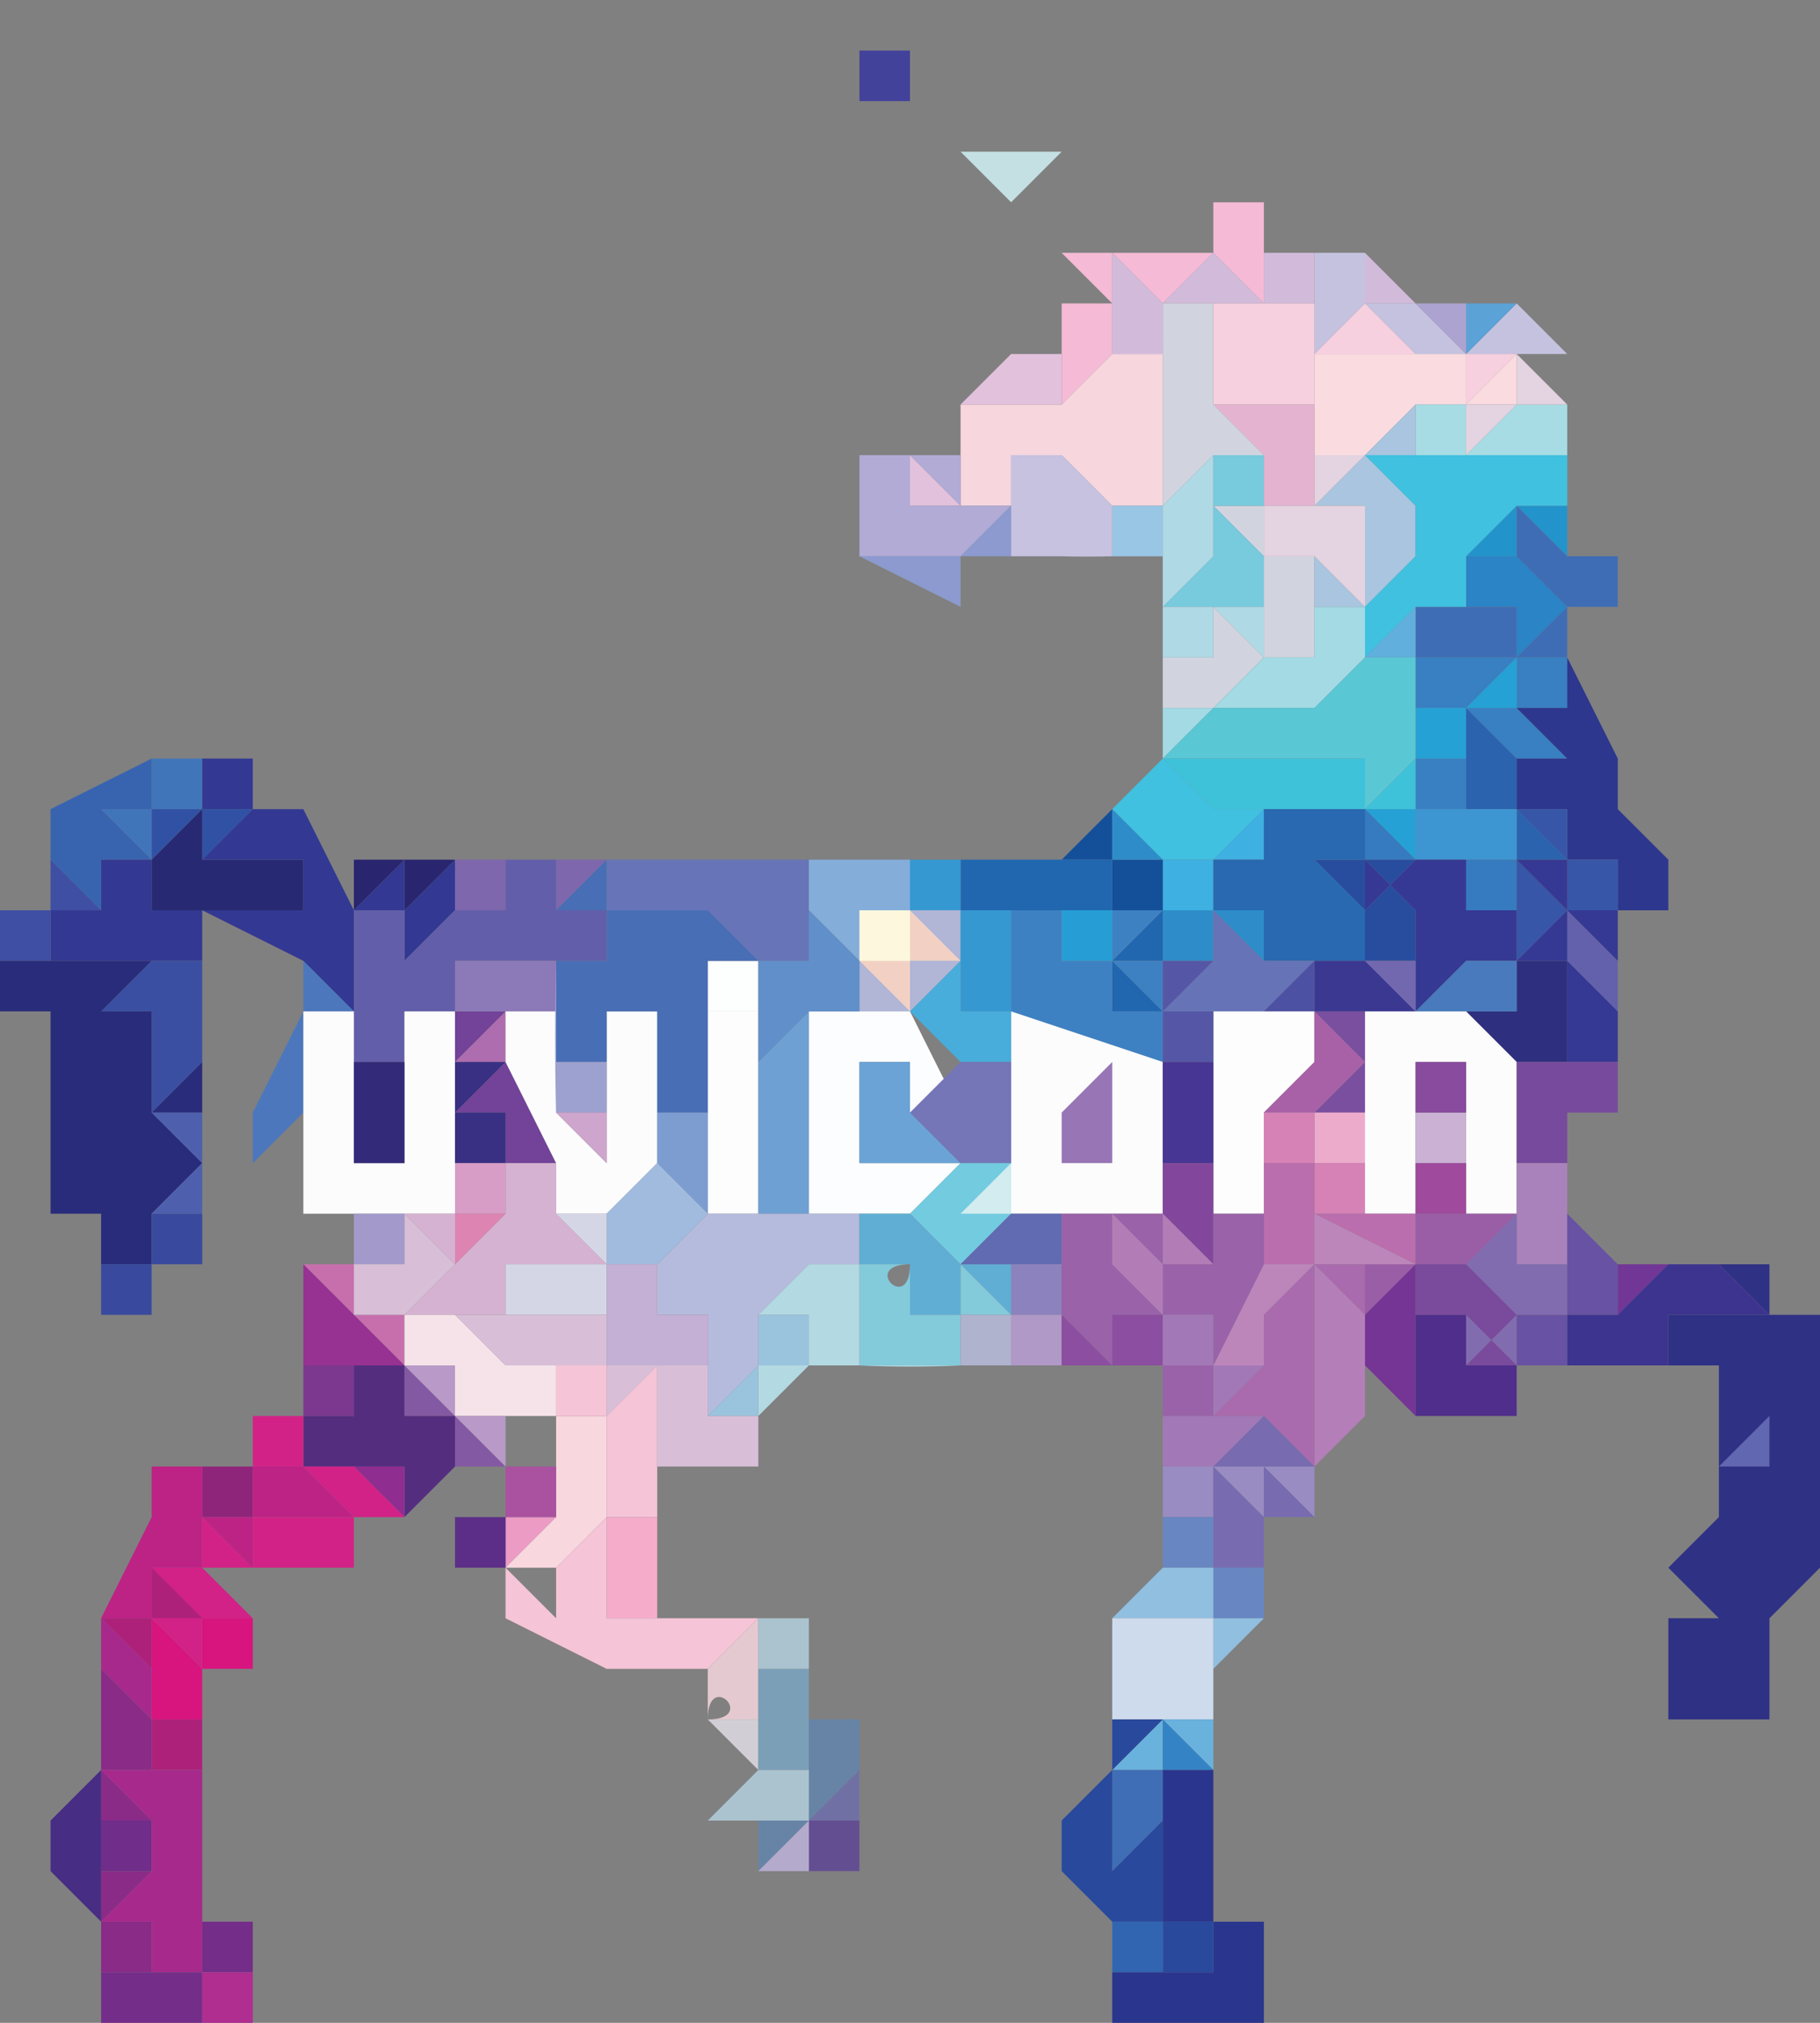 <svg xmlns="http://www.w3.org/2000/svg" width="36" height="40"><rect width="100%" height="100%" fill="#808080" stroke="none"/><path d="M17 1h1v1h-1Zm0 0" style="stroke:none;fill-rule:evenodd;fill:#43429a;fill-opacity:1"/><path d="M19 3h2l-1 1zm0 0" style="stroke:none;fill-rule:evenodd;fill:#c4e0e2;fill-opacity:1"/><path d="M25 4v2l-1-1-1 1q0-1.5 0 0l-1-1v2l-1 1V7v1-1h-1 1V6h1l-1-1h2V4v1h1V4Zm0 0" style="stroke:none;fill-rule:evenodd;fill:#f5bad5;fill-opacity:1"/><path d="m27 5 1 1h-1zh-1v1h-3v1h-1V5l1 1q0-1.5 0 0l1-1 1 1V5Zm0 0" style="stroke:none;fill-rule:evenodd;fill:#d2bbda;fill-opacity:1"/><path d="M27 6h1l1 1 1-1 1 1h-3Zm0 0-1 1V5h1Zm0 0" style="stroke:none;fill-rule:evenodd;fill:#c5c2df;fill-opacity:1"/><path d="M29 6h1l-1 1zm0 0" style="stroke:none;fill-rule:evenodd;fill:#5ba2d7;fill-opacity:1"/><path d="M27 6h2v1l-1-1zm0 0" style="stroke:none;fill-rule:evenodd;fill:#ada3d0;fill-opacity:1"/><path d="M26 6v1l1-1 1 1h2l-1 1V7h-2V6v1h-1v1h-2V6q0 1.5 0 0Zm0 0" style="stroke:none;fill-rule:evenodd;fill:#f7d0df;fill-opacity:1"/><path d="M22 7h1v3h-1l-1-1h-1v2h1-1v-1h-1V9h1-1V8h2V7v1Zm0 0" style="stroke:none;fill-rule:evenodd;fill:#f7d6de;fill-opacity:1"/><path d="M30 7v1h-2l-1 1h-1V8h-2 2V7h1V6v1h2v1zm0 0" style="stroke:none;fill-rule:evenodd;fill:#fadce0;fill-opacity:1"/><path d="M31 8v1q0-1.5 0 0h-3V8h1v1l1-1Zm0 0" style="stroke:none;fill-rule:evenodd;fill:#a7dce4;fill-opacity:1"/><path d="M26 9v1h-1V9l-1-1h2Zm0 0" style="stroke:none;fill-rule:evenodd;fill:#e4b3d0;fill-opacity:1"/><path d="M21 8h-2v1h1-1v1h1-1V9h-1l1 1v1-1h-1V9h1V8l1-1h1zm0 0" style="stroke:none;fill-rule:evenodd;fill:#e2c1dc;fill-opacity:1"/><path d="M24 6q0 1.5 0 0v2l1 1v2h1l1 1v-2h1-1v2l-1-1v2h-1l-1 1h-1v-1 1-1h1v-1l1 1v-2l-1-1h1V9q0 1.5 0 0h-1l-1 1q1.5 0 0 0V6Zm0 0" style="stroke:none;fill-rule:evenodd;fill:#d1d4df;fill-opacity:1"/><path d="M28 8v1h-1l1 1v1l-1 1h-1v-1l1 1v-2h1-2Zm0 0" style="stroke:none;fill-rule:evenodd;fill:#a9c5df;fill-opacity:1"/><path d="M20 10v1Zm0 0-1 1h-1v-1 1h-1V9h1v1h1v1-1l-1-1h1v1Zm0 0" style="stroke:none;fill-rule:evenodd;fill:#b1abd6;fill-opacity:1"/><path d="M23 10v1h-1v-1zm0 0" style="stroke:none;fill-rule:evenodd;fill:#9ac6e5;fill-opacity:1"/><path d="M20 11q-1.5 0 0 0h-1v1l-2-1h1v-1 1h1l1-1Zm0 0" style="stroke:none;fill-rule:evenodd;fill:#8c9acf;fill-opacity:1"/><path d="M23 10h-1v1q-.5.012-1 0h-1V9h1l1 1Zm0 0" style="stroke:none;fill-rule:evenodd;fill:#c6c2e0;fill-opacity:1"/><path d="M31 10v1q0-1.5 0 0l-1-1v1-1 1h-1q1.5 0 0 0v1-1q0-1.5 0 0l1-1Zm0 0" style="stroke:none;fill-rule:evenodd;fill:#2394cb;fill-opacity:1"/><path d="M31 8h-1l-1 1V8h-1l-2 2h1v2l-1-1h-1v-1h1V9h1l1-1h2V7Zm0 0" style="stroke:none;fill-rule:evenodd;fill:#e4d3e0;fill-opacity:1"/><path d="m24 10 1 1q0 1.5 0 0v1h-2l1-1V9h1q0 1.5 0 0v1Zm0 0" style="stroke:none;fill-rule:evenodd;fill:#78cadd;fill-opacity:1"/><path d="M30 11v1Zm0 0 1 1h-1 1l-1 1v-1 1-1l-1 1 1-1h-1v-1q1.5 0 0 0Zm0 0v-1Zm0 0" style="stroke:none;fill-rule:evenodd;fill:#2a84c5;fill-opacity:1"/><path d="M24 9v2l-1 1h2v-1q0 1.5 0 0l-1-1 1 1v2l-1-1v1h-1v-1 1-3q1.5 0 0 0Zm0 0" style="stroke:none;fill-rule:evenodd;fill:#afdae5;fill-opacity:1"/><path d="M31 11h1v1h-1 1-1v1q1.5 0 0 0v1-1h-3v-1h2l-1 1 1-1v1-1 1l1-1h-1 1l-1-1v1-2Zm0 0" style="stroke:none;fill-rule:evenodd;fill:#3f6db5;fill-opacity:1"/><path d="M29 12h-1v2-1h-1l1-1Zm0 0" style="stroke:none;fill-rule:evenodd;fill:#60afdd;fill-opacity:1"/><path d="M29 12h-1v1h3v1h-1l1 1h-1v1-1l-1-1v2h-1v-1h1v-1h1v-1l-1 1h-1 1-1v-2zm0 0" style="stroke:none;fill-rule:evenodd;fill:#3880c2;fill-opacity:1"/><path d="M28 16v1q0-1.5 0 0l-1-1h-1Zm0 0v-2h1-1 1l1-1v1h-1v1h-1Zm0 0" style="stroke:none;fill-rule:evenodd;fill:#25a1d5;fill-opacity:1"/><path d="M26 11v1h1v1l-1 1q0-1.5 0 0h-1q0 1.5 0 0v1-1h-1l-1 1v-1h1l1-1h1zm0 0" style="stroke:none;fill-rule:evenodd;fill:#a3dae4;fill-opacity:1"/><path d="M27 12v1h1v3-1l-1 1v-1h-1v1-1h-1q-1.5 0 0 0h-2l1-1h1v1-1q0 1.5 0 0h1q0-1.5 0 0l1-1zm0 0" style="stroke:none;fill-rule:evenodd;fill:#5ac7d5;fill-opacity:1"/><path d="M30 15v1l1 1h-1v-1h-1v-2Zm0 0" style="stroke:none;fill-rule:evenodd;fill:#2b63af;fill-opacity:1"/><path d="M28 16h-4l-1-1h2q-1.5 0 0 0h1v1-1h1v1l1-1Zm0 0" style="stroke:none;fill-rule:evenodd;fill:#3ec2d9;fill-opacity:1"/><path d="M4 15v1H3v1l-1-1v1-1h1v-1Zm0 0" style="stroke:none;fill-rule:evenodd;fill:#4175ba;fill-opacity:1"/><path d="M31 9h1q-1.5 0 0 0zv1h-1l-1 1q0-1.5 0 0s0 1 0 0v1h-1l-1 1h1v3h-3l-1 1v-1 1h-1l-1-1 1-1 1 1h4v-3h-1v-1l1-1v-1l-1-1Zm0 0" style="stroke:none;fill-rule:evenodd;fill:#40c1e0;fill-opacity:1"/><path d="m31 13 1 2v1l1 1v1h-1v-1q0 1.5 0 0v1-1h-1v-1h-1v-1 1-1h1l-1-1h1Zm0 0" style="stroke:none;fill-rule:evenodd;fill:#2d378e;fill-opacity:1"/><path d="M29 16h1v1h-2v-1Zm0 0" style="stroke:none;fill-rule:evenodd;fill:#3d96d1;fill-opacity:1"/><path d="M3 15v1H2v1-1l1 1H2v1l-1-1v-1zm0 0" style="stroke:none;fill-rule:evenodd;fill:#3864af;fill-opacity:1"/><path d="M26 16h1l1 1q0-1.5 0 0h2v1h-1v-1h-2q0-1.5 0 0v-1Zm0 0" style="stroke:none;fill-rule:evenodd;fill:#367bbf;fill-opacity:1"/><path d="M4 15h1Zm0 0v1h1l-1 1v-1l-1 1v1-1H2h1v-1h1Zm0 0" style="stroke:none;fill-rule:evenodd;fill:#3152a4;fill-opacity:1"/><path d="M11 17h2v1-1zm0 0" style="stroke:none;fill-rule:evenodd;fill:#aa9ccd;fill-opacity:1"/><path d="M26 16h-1v1h-1v1q-1.5 0 0 0h-1v-1q0 1.5 0 0l-1-1 1 1h1v-1 1l1-1zm0 0" style="stroke:none;fill-rule:evenodd;fill:#3eb0e1;fill-opacity:1"/><path d="M22 16v1h1v1q0-1.5 0 0h-1v-1h-1Zm0 0" style="stroke:none;fill-rule:evenodd;fill:#144f9a;fill-opacity:1"/><path d="M4 17h2v1H3v-1Zm0 0H3l1-1Zm0 0" style="stroke:none;fill-rule:evenodd;fill:#272973;fill-opacity:1"/><path d="M30 15v1h1v1h1v1h-1v-1h-1l1 1-1 1v-2h1l-1-1zm0 0" style="stroke:none;fill-rule:evenodd;fill:#3756a7;fill-opacity:1"/><path d="M27 17h2v1-1h-1v1-1l-1 1Zm0 0 1 1v1h-1v-1 1-1l-1-1q1.5 0 0 0Zm0 0" style="stroke:none;fill-rule:evenodd;fill:#284d9f;fill-opacity:1"/><path d="M11 17h1l-1 1h1-1Zm0 0h-1v1H9v-1 1-1Zm0 0" style="stroke:none;fill-rule:evenodd;fill:#7e67ad;fill-opacity:1"/><path d="M13 17h3v1q0-1.5 0 0h-1 1v1h-1v-1 1l-1-1h-2 1-1v-1Zm0 0v1Zm0 0" style="stroke:none;fill-rule:evenodd;fill:#6775b8;fill-opacity:1"/><path d="M5 15v1h1l1 2 1-1v1l1-1H8h1v1H8h1l-1 1v-1H7v3-1H6h1l-1-1-2-1v1H3l-1 1h1v1-1H2l1-1H2h1-2v-1 1-1h1v1-2h1v1-1h1-1v1h3v-1H4l1-1H4v-1Zm0 0" style="stroke:none;fill-rule:evenodd;fill:#333992;fill-opacity:1"/><path d="M8 17h1l-1 1zl-1 1v-1Zm0 0" style="stroke:none;fill-rule:evenodd;fill:#29256f;fill-opacity:1"/><path d="m22 16 1 1q0 1.5 0 0v1h1q-1.5 0 0 0v-1h1-1v1h1-1 1v-1 2l-1-1v1h-1v-1q0-1.5 0 0v-1h-1zm0 0" style="stroke:none;fill-rule:evenodd;fill:#2e8dc9;fill-opacity:1"/><path d="m1 17 1 1v1-1H1v1-1 1H0v-1 1-1h1Zm0 0" style="stroke:none;fill-rule:evenodd;fill:#3f4fa3;fill-opacity:1"/><path d="M16 17h2v1h1v1l-1 1h-1v-1l-1 1 1-1h-1 1l-1-1Zm0 0" style="stroke:none;fill-rule:evenodd;fill:#84adda;fill-opacity:1"/><path d="M26 16h1v1q0-1.5 0 0h-1q1.5 0 0 0l1 1v1-1 1h1-2v-1 1h-1v-1q1.5 0 0 0v-1 1h-1 1-1v-1h1v-1Zm0 0" style="stroke:none;fill-rule:evenodd;fill:#2869b1;fill-opacity:1"/><path d="M21 17h1v1h1q0 1.5 0 0v1h1-1v1-1q0 1.5 0 0h-1l1 1h-1v-1l1-1h-4v-1Zm0 0" style="stroke:none;fill-rule:evenodd;fill:#2067b0;fill-opacity:1"/><path d="M19 18v1l-1-1-1 1 1 1q0-1.5 0 0v-1h1l-1 1h-1q1.5 0 0 0v-2zm0 0" style="stroke:none;fill-rule:evenodd;fill:#b1b5d6;fill-opacity:1"/><path d="M12 18v1h-2v-1 1H9h1-1v1-1 1H8v-1 2-1 3-2H7v-1 1-3h1v1l1-1H8h1v-1 1h1v-1h1v1Zm0 0" style="stroke:none;fill-rule:evenodd;fill:#635ea9;fill-opacity:1"/><path d="M31 21h-1l-1-1h1v-1h-1 2Zm0 0" style="stroke:none;fill-rule:evenodd;fill:#2e2f7f;fill-opacity:1"/><path d="M15 19v1h-1v-1Zm0 0" style="stroke:none;fill-rule:evenodd;fill:#fdfefe;fill-opacity:1"/><path d="M25 19h1l-1 1q0-1.5 0 0l-1-1 1 1h-1v-1 1h-1l1-1v-1Zm0 0" style="stroke:none;fill-rule:evenodd;fill:#6673b7;fill-opacity:1"/><path d="M32 19v1l-1-1Zm0 0h-1v-1Zm0 0h-1Zm0 0" style="stroke:none;fill-rule:evenodd;fill:#6361ac;fill-opacity:1"/><path d="M19 17v1h2v1h1v-1q0 1.5 0 0h1l-1 1v1h1l-1-1h1q0 1.5 0 0v1l1 1-1-1v1l-3-1v1-3h-1Zm0 0" style="stroke:none;fill-rule:evenodd;fill:#3e81c3;fill-opacity:1"/><path d="M22 18q0 1.5 0 0v1h-1v-1Zm0 0" style="stroke:none;fill-rule:evenodd;fill:#269ed5;fill-opacity:1"/><path d="M19 19h-1v1q0-1.5 0 0l-1-1 1-1Zm0 0" style="stroke:none;fill-rule:evenodd;fill:#f2d1c4;fill-opacity:1"/><path d="M18 18v1h-1v-1zm0 0" style="stroke:none;fill-rule:evenodd;fill:#fdf8dd;fill-opacity:1"/><path d="M32 18v1h-1 1l-1-1v1l1 1v1q0-1.5 0 0h-1v-2h-2 1-1v-1 1l-1 1h1-1v1-2q0 1.5 0 0h-1 1v-1l-1-1v1l1-1v1-1h1q0 1.5 0 0v1h1v1l1-1-1-1h1v1zm0 0" style="stroke:none;fill-rule:evenodd;fill:#363993;fill-opacity:1"/><path d="M19 17v1h1v2h-1 1-1v-1h1-1v-1h-1v-1zm0 0" style="stroke:none;fill-rule:evenodd;fill:#3698d1;fill-opacity:1"/><path d="M9 20h1l-1 1h1l1 2H9h1v-1H9l1-1H9Zm0 0H8v1-2 1Zm0 0v-1zm0 0" style="stroke:none;fill-rule:evenodd;fill:#724398;fill-opacity:1"/><path d="M11 19v1H9v-1h1-1 1v-1 1Zm0 0" style="stroke:none;fill-rule:evenodd;fill:#8c79b7;fill-opacity:1"/><path d="M26 19v1h-1l-1-1 1 1q0-1.5 0 0zm0 0" style="stroke:none;fill-rule:evenodd;fill:#4d51a3;fill-opacity:1"/><path d="M27 19v1q1.5 0 0 0Zm0 0 1 1h-2v-2 1Zm0 0" style="stroke:none;fill-rule:evenodd;fill:#3b3892;fill-opacity:1"/><path d="M27 19h1q0 1.5 0 0v2-1zv1q1.5 0 0 0Zm0 0" style="stroke:none;fill-rule:evenodd;fill:#7268af;fill-opacity:1"/><path d="M29 19h1v1h-2Zm0 0v-1Zm0 0" style="stroke:none;fill-rule:evenodd;fill:#487abd;fill-opacity:1"/><path d="M10 20v1H9zH9Zm0 0" style="stroke:none;fill-rule:evenodd;fill:#ae6dae;fill-opacity:1"/><path d="m6 19 1 1H6v2q-1.5 0 0 0l-1 1v-1l1-2zm0 0" style="stroke:none;fill-rule:evenodd;fill:#4c77bd;fill-opacity:1"/><path d="m18 20 1 2h-1v-1h-1v2h2l-1 1h-2v-4Zm0 0" style="stroke:none;fill-rule:evenodd;fill:#fcfdfe;fill-opacity:1"/><path d="M23 21v3h-3v-4Zm0 0" style="stroke:none;fill-rule:evenodd;fill:#fcfcfd;fill-opacity:1"/><path d="M26 20v1l-1 1v2h-1v-4h1v1-1Zm0 0" style="stroke:none;fill-rule:evenodd;fill:#fdfdfd;fill-opacity:1"/><path d="M26 20h1v2h-1l1-1h-1 1zh-1v1-1h-1Zm0 0" style="stroke:none;fill-rule:evenodd;fill:#7a4fa0;fill-opacity:1"/><path d="m29 20 1 1v3h-1v-3h-1v3h-1v-4h1v1-1ZM9 21v3H6v-4h1v3h1v-3h1Zm1-1h1v2l1 1v-3h1v3l-1 1h-1v-1l-1-2Zm0 0" style="stroke:none;fill-rule:evenodd;fill:#fdfcfd;fill-opacity:1"/><path d="M15 20v4h-1v-4Zm0 0" style="stroke:none;fill-rule:evenodd;fill:#fdfdfe;fill-opacity:1"/><path d="M17 20h-1v4h-1v-4 1l1-1Zm0 0" style="stroke:none;fill-rule:evenodd;fill:#6fa0d4;fill-opacity:1"/><path d="M16 17v1l1 1h-1 1l-1 1 1-1v1h-1l-1 1v-1h-1 1v-2 1h1v-1h-1 1q0-1.5 0 0zm0 0" style="stroke:none;fill-rule:evenodd;fill:#608fca;fill-opacity:1"/><path d="M19 18v1h1-1v1h1-1 1v1h-1l-1-1 1-1Zm0 0" style="stroke:none;fill-rule:evenodd;fill:#49addb;fill-opacity:1"/><path d="M12 17v1h1-1 2l1 1h-1v1h1-1v2h-1v-2h-1v1h-1v-2h1-1 1v-1h-1zm0 0" style="stroke:none;fill-rule:evenodd;fill:#486eb5;fill-opacity:1"/><path d="m24 19-1 1h1zv2h-1v-1l1 1-1-1v-1Zm0 0" style="stroke:none;fill-rule:evenodd;fill:#5557a6;fill-opacity:1"/><path d="M4 19v2l-1 1v-2H2l1-1Zm0 0" style="stroke:none;fill-rule:evenodd;fill:#3b4fa2;fill-opacity:1"/><path d="M6 20h1v2-2Zm0 0v3Zm0 0" style="stroke:none;fill-rule:evenodd;fill:#cecee3;fill-opacity:1"/><path d="M8 22v-1H7v1Zm0 0H7Zm0 0H7v-2 1h1Zm0 0" style="stroke:none;fill-rule:evenodd;fill:#363892;fill-opacity:1"/><path d="M18 21v2-1l1 1h-2v-2Zm0 0" style="stroke:none;fill-rule:evenodd;fill:#6ba3d6;fill-opacity:1"/><path d="M11 19h1Zm0 0v2h1v1h-1q-.04-1.5 0-3m0 0" style="stroke:none;fill-rule:evenodd;fill:#9da1d0;fill-opacity:1"/><path d="M24 21v2h-1v-2Zm0 0" style="stroke:none;fill-rule:evenodd;fill:#473693;fill-opacity:1"/><path d="M9 23v-2h1l-1 1h1v1zm0 0" style="stroke:none;fill-rule:evenodd;fill:#393083;fill-opacity:1"/><path d="M22 21v2h-1 1-1v-1Zm0 0" style="stroke:none;fill-rule:evenodd;fill:#9876b5;fill-opacity:1"/><path d="m26 20 1 1h-1 1l-1 1h1-2l1-1Zm0 0" style="stroke:none;fill-rule:evenodd;fill:#a861a7;fill-opacity:1"/><path d="M32 21v1h-1v1h-1v1-3Zm0 0" style="stroke:none;fill-rule:evenodd;fill:#774a9d;fill-opacity:1"/><path d="M20 21v2h-1l-1-1v1-2 1l1-1zm0 0" style="stroke:none;fill-rule:evenodd;fill:#7476b8;fill-opacity:1"/><path d="M28 22h1v1h-1Zm0 0" style="stroke:none;fill-rule:evenodd;fill:#cbb1d4;fill-opacity:1"/><path d="M12 22v1l-1-1Zm0 0" style="stroke:none;fill-rule:evenodd;fill:#cea5cc;fill-opacity:1"/><path d="M30 24h-1v-1h-1 1v-1h-1v-1h1v3Zm0 0" style="stroke:none;fill-rule:evenodd;fill:#884b9e;fill-opacity:1"/><path d="M8 22v1H7v-1Zm0 0H7Zm0 0H7v-1h1zm0 0" style="stroke:none;fill-rule:evenodd;fill:#332b7a;fill-opacity:1"/><path d="M27 21v2h-1 1-1v-1h1Zm0 0" style="stroke:none;fill-rule:evenodd;fill:#edabcc;fill-opacity:1"/><path d="M22 21v2h-1 1Zm0 0" style="stroke:none;fill-rule:evenodd;fill:#7b58a5;fill-opacity:1"/><path d="M13 21v1h1v2-1 1l-1-1v1Zm0 0" style="stroke:none;fill-rule:evenodd;fill:#7d9dd1;fill-opacity:1"/><path d="M26 22v1h1-1 1v1h-1v-1q-1.5 0 0 0h-1v-1Zm0 0" style="stroke:none;fill-rule:evenodd;fill:#d782b6;fill-opacity:1"/><path d="M11 23h-1v1l-1 1 1-1H9v-1zm0 0" style="stroke:none;fill-rule:evenodd;fill:#d89dc6;fill-opacity:1"/><path d="M2 19h1l-1 1h1v2l1-1v1H3h1-1l1 1-1 1v1q0-1.5 0 0H2v-1h1-2v-2H0h1v-1H0h1v-1H0v-1Zm0 0" style="stroke:none;fill-rule:evenodd;fill:#292c7b;fill-opacity:1"/><path d="M4 22v2H3l1-1-1-1Zm0 0H3zm0 0" style="stroke:none;fill-rule:evenodd;fill:#4e60ad;fill-opacity:1"/><path d="M28 22v1h1-1 1v1h-1 1-1v1Zm0 0" style="stroke:none;fill-rule:evenodd;fill:#9f4a9c;fill-opacity:1"/><path d="M8 24v1H7h1zm0 0" style="stroke:none;fill-rule:evenodd;fill:#8d5ea7;fill-opacity:1"/><path d="M19 23h1v1h1-1l-1 1 1-1v-1Zm0 0" style="stroke:none;fill-rule:evenodd;fill:#6b8fc8;fill-opacity:1"/><path d="M24 22v3l-1-1v1-2h1Zm0 0" style="stroke:none;fill-rule:evenodd;fill:#82479c;fill-opacity:1"/><path d="M25 23h1q-1.5 0 0 0v1h2v1-1 1l-2-1v1h-1Zm0 0" style="stroke:none;fill-rule:evenodd;fill:#bb6ead;fill-opacity:1"/><path d="M8 24v1H7v-1Zm0 0" style="stroke:none;fill-rule:evenodd;fill:#a39acb;fill-opacity:1"/><path d="M31 23v2h-1v-2Zm0 0" style="stroke:none;fill-rule:evenodd;fill:#aa82bb;fill-opacity:1"/><path d="M29 24h1l-1 1Zm0 0v1h-1 1-1q1.5 0 0 0v1-1l-1 1v-1h1v-1Zm0 0h-1Zm0 0" style="stroke:none;fill-rule:evenodd;fill:#9a5ea6;fill-opacity:1"/><path d="M4 24v2q0-1.5 0 0v-1q0-1.5 0 0H3h1-1v1H2v-1h1q0-1.5 0 0v-1Zm0 0" style="stroke:none;fill-rule:evenodd;fill:#394a9e;fill-opacity:1"/><path d="M15 22v2h2v1h-1l-1 1q-1.5 0 0 0v1l-1 1v-2h-1v-1l1-1v-1 1h1Zm0 0" style="stroke:none;fill-rule:evenodd;fill:#b5bbdc;fill-opacity:1"/><path d="M20 23v1l-1 1-1-1 1-1Zm0 0" style="stroke:none;fill-rule:evenodd;fill:#73cbe0;fill-opacity:1"/><path d="M20 23v1h-1Zm0 0" style="stroke:none;fill-rule:evenodd;fill:#d2ecef;fill-opacity:1"/><path d="M13 23v1Zm0 0 1 1-1 1h-1v1-2Zm0 0" style="stroke:none;fill-rule:evenodd;fill:#a1bbdf;fill-opacity:1"/><path d="m18 24 1 1h1v1l-1-1v1h-1v-1c-1 1-1 1 0 0h-1v-1Zm0 0" style="stroke:none;fill-rule:evenodd;fill:#60aed4;fill-opacity:1"/><path d="M25 24v1h1v-1l2 1h-2l-1 1v1h-1l1-2Zm0 0" style="stroke:none;fill-rule:evenodd;fill:#bd86bb;fill-opacity:1"/><path d="M21 24v1h-1v1-1h-1l1-1Zm0 0" style="stroke:none;fill-rule:evenodd;fill:#606bb1;fill-opacity:1"/><path d="M8 25H7v1-1Zm0 0" style="stroke:none;fill-rule:evenodd;fill:#a981ba;fill-opacity:1"/><path d="M21 24v2h-1v-1 1-1 1-1h1Zm0 0" style="stroke:none;fill-rule:evenodd;fill:#8c82bd;fill-opacity:1"/><path d="M30 24v1h1v1h-1v1h-1v-1l1 1h-1l1-1h-1 1l-1-1v1-2 1zm0 0" style="stroke:none;fill-rule:evenodd;fill:#816cb0;fill-opacity:1"/><path d="M23 24v1l-1-1v1l1 1v-1h1q1.5 0 0 0v-1h1v1l-1 2v-1h-1v1h1v1h-1v-1h-1 1v-1h-1q-1.5 0 0 0h-1 1v1l-1-1v1h1-2 1v-2h1q-1.5 0 0 0h-1v-1zm0 0" style="stroke:none;fill-rule:evenodd;fill:#9962a9;fill-opacity:1"/><path d="M24 24v1q1.5 0 0 0h-1v1l-1-1v-1l1 1v-1 1-1l1 1Zm0 0" style="stroke:none;fill-rule:evenodd;fill:#b27db7;fill-opacity:1"/><path d="m31 24 1 1h-1 1v1h-1q0 1.5 0 0v1h-1v-1h1Zm0 0" style="stroke:none;fill-rule:evenodd;fill:#6852a3;fill-opacity:1"/><path d="M11 23v1q1.5 0 0 0l1 1h-2v1-1 1H8l1-1-1-1v1-1h1v1l1-1v-1Zm0 0" style="stroke:none;fill-rule:evenodd;fill:#d5b2d1;fill-opacity:1"/><path d="M9 25v-1h1Zm0 0" style="stroke:none;fill-rule:evenodd;fill:#de84b2;fill-opacity:1"/><path d="M32 25h1l-1 1zv1Zm0 0h-1Zm0 0" style="stroke:none;fill-rule:evenodd;fill:#723696;fill-opacity:1"/><path d="M29 25v1zl1 1h-1 1l-1 1h1l-1-1h-1 1-1v-1 1-1q1.5 0 0 0zh-1Zm0 0" style="stroke:none;fill-rule:evenodd;fill:#7a4a9d;fill-opacity:1"/><path d="M11 24h1v2h-2v-1h2zq1.5 0 0 0m0 0" style="stroke:none;fill-rule:evenodd;fill:#d4d6e6;fill-opacity:1"/><path d="M15 26h1v1h-1v1h-1l1-1zq-1.5 0 0 0m0 0" style="stroke:none;fill-rule:evenodd;fill:#9ac3dd;fill-opacity:1"/><path d="M7 25v1h1v1l-2-2Zm0 0" style="stroke:none;fill-rule:evenodd;fill:#c76fad;fill-opacity:1"/><path d="M17 25h1c-1 0 0 1 0 0v1h1v-1l1 1h-1v1h1-1 1-3zh-1Zm0 0" style="stroke:none;fill-rule:evenodd;fill:#83cada;fill-opacity:1"/><path d="M33 25h2-1l1 1h-2v1h1-3v1-1q-1.5 0 0 0h-1 1v-1q0 1.5 0 0h1v-1 1zm0 0" style="stroke:none;fill-rule:evenodd;fill:#3d3490;fill-opacity:1"/><path d="M13 25v1h1-1 1v1-1 1h-2v-1h1-1v-1Zm0 0" style="stroke:none;fill-rule:evenodd;fill:#c3b0d4;fill-opacity:1"/><path d="M27 26q1.5 0 0 0v1-2Zm0 0" style="stroke:none;fill-rule:evenodd;fill:#944c9d;fill-opacity:1"/><path d="M17 25h-1zv2h2q-1 .046-2 0h-1l-1 1v-1h1v-1h-1l1-1zv-1Zm-1 2" style="stroke:none;fill-rule:evenodd;fill:#b3d9e2;fill-opacity:1"/><path d="M21 25h1q-1.5 0 0 0zv2h-1v-1h1Zm0 0" style="stroke:none;fill-rule:evenodd;fill:#b098c7;fill-opacity:1"/><path d="M22 27h-1Zm0 0h-1v-1Zm0 0v-1h-1 1q-1.5 0 0 0h1v1zm0 0" style="stroke:none;fill-rule:evenodd;fill:#8c4ea0;fill-opacity:1"/><path d="M20 26v1h-1v-1zv-1Zm0 0" style="stroke:none;fill-rule:evenodd;fill:#afb3ce;fill-opacity:1"/><path d="M7 25H6l2 2H6v-2Zm0 0" style="stroke:none;fill-rule:evenodd;fill:#973292;fill-opacity:1"/><path d="M28 26v-1 3l-1-1v-1l1-1Zm0 0" style="stroke:none;fill-rule:evenodd;fill:#753595;fill-opacity:1"/><path d="M29 26v1h1-1 1v1h-2v-2Zm0 0h-1zm0 0" style="stroke:none;fill-rule:evenodd;fill:#502e8b;fill-opacity:1"/><path d="M8 26v1l2 2H9v-1H8Zm0 0" style="stroke:none;fill-rule:evenodd;fill:#8459a3;fill-opacity:1"/><path d="M34 25h1v1h1v4-1 2l-1 1v2h-2v-2h1l-1-1 1-1v-1q0-1.5 0 0v-2h-1v-1h2Zm0 0h1Zm0 0" style="stroke:none;fill-rule:evenodd;fill:#2f3185;fill-opacity:1"/><path d="M27 27v1q0-1.5 0 0-1.5 0 0 0l-1 1q0-1.5 0 0v-2 1-1 1-3l1 1h-1 1l-1 1 1-1Zm0 0" style="stroke:none;fill-rule:evenodd;fill:#b47fb9;fill-opacity:1"/><path d="M11 27v1h1-1v2-2q0-1.5 0 0H9v-1H8v-1h1v1-1l1 1Zm0 0" style="stroke:none;fill-rule:evenodd;fill:#f5e3e9;fill-opacity:1"/><path d="M24 27h1l-1 1h1l-1 1h-1v-2 1h1Zm0 0h-1v-1h1Zm0 0" style="stroke:none;fill-rule:evenodd;fill:#a278b6;fill-opacity:1"/><path d="M27 25v1Zm0 0v2-1l-1 1 1-1h-1 1l-1-1v3-1 1-1 2l-1-1h-1l1-1v-1l1-1Zm0 0" style="stroke:none;fill-rule:evenodd;fill:#a96bad;fill-opacity:1"/><path d="M6 28v1Zm0 0H5Zm0 0" style="stroke:none;fill-rule:evenodd;fill:#ab2f8e;fill-opacity:1"/><path d="M34 28h1v1h-1l1-1Zm0 0" style="stroke:none;fill-rule:evenodd;fill:#6167b0;fill-opacity:1"/><path d="M6 27h1v1H6Zm0 0" style="stroke:none;fill-rule:evenodd;fill:#7c388f;fill-opacity:1"/><path d="M8 26v1h1v1h1v1l-2-2zm0 0" style="stroke:none;fill-rule:evenodd;fill:#b899c7;fill-opacity:1"/><path d="M8 27v1h1v1l-1 1v-1H7v-1 1H6v-1h1v-1H6zm0 0" style="stroke:none;fill-rule:evenodd;fill:#542d7f;fill-opacity:1"/><path d="M10 26h3-1v1h2v-1 2h1v1h-2v-1h-1 1v-1l-1 1v-1h-2l-1-1v1-1H7v-1h1v-1l1 1-1 1Zm0 0v-1Zm0 0" style="stroke:none;fill-rule:evenodd;fill:#d8bfd7;fill-opacity:1"/><path d="M7 29H6Zm0 0v-1Zm0 0" style="stroke:none;fill-rule:evenodd;fill:#8e2989;fill-opacity:1"/><path d="M11 29v1l-1 1v1-2h1zh-1zm0 0" style="stroke:none;fill-rule:evenodd;fill:#ec9bc4;fill-opacity:1"/><path d="m10 31 1-1v-1 1-2h1v2l-1 1h1Zm0 0" style="stroke:none;fill-rule:evenodd;fill:#f9d7df;fill-opacity:1"/><path d="M13 29v1h-1v2h3l-1 1v1-1h-2l-2-1v-1l1 1v-1h1-1l1-1v-2h-1v-1h1v1l1-1v1h-1 1zm0 0" style="stroke:none;fill-rule:evenodd;fill:#f5c4d7;fill-opacity:1"/><path d="M5 29v1H4v-1Zm0 0" style="stroke:none;fill-rule:evenodd;fill:#8f257a;fill-opacity:1"/><path d="M7 29h1v1H7h1zm0 0" style="stroke:none;fill-rule:evenodd;fill:#8f2d90;fill-opacity:1"/><path d="M25 28v1h1v1l-1-1v1l-1-1h1zl-1 1v1h-1v1-2h1Zm0 0" style="stroke:none;fill-rule:evenodd;fill:#998cc2;fill-opacity:1"/><path d="m25 28 1 1v-1 2q-1.5 0 0 0h-1v1h-1v-2Zm0 0v1h-1l1 1v-1l1 1v-1h-1zm0 0" style="stroke:none;fill-rule:evenodd;fill:#786bb0;fill-opacity:1"/><path d="M5 28v1h1q-1.5 0 0 0l1 1H5v1l-1-1v1H3v1H2l1-2v-1q0 1.5 0 0h1v1h1Zm0 0v1Zm0 0" style="stroke:none;fill-rule:evenodd;fill:#bd2285;fill-opacity:1"/><path d="M10 29h1v1h-1v1H9h1zm0 0" style="stroke:none;fill-rule:evenodd;fill:#aa52a0;fill-opacity:1"/><path d="M24 30v1h1v1h-1v-1 1-1h-1v-1Zm0 0" style="stroke:none;fill-rule:evenodd;fill:#6886c1;fill-opacity:1"/><path d="M10 30v1H9v-1Zm0 0" style="stroke:none;fill-rule:evenodd;fill:#5d2e87;fill-opacity:1"/><path d="M5 28h1v1h1l1 1H7h1-1v1H4l1 1H4v1l-1-1h1v1-1q0-1.5 0 0H3v-1h1v-1l1 1v-1h2l-1-1H5zv1Zm0 0" style="stroke:none;fill-rule:evenodd;fill:#d22287;fill-opacity:1"/><path d="M13 30v1q0-1.5 0 0v1q1.5 0 0 0h1-2v-2Zm0 0" style="stroke:none;fill-rule:evenodd;fill:#f5accb;fill-opacity:1"/><path d="M24 32h1l-1 1q0-1.5 0 0Zm0 0h-2v1h1-1v-1l1-1h1zv-1Zm0 0" style="stroke:none;fill-rule:evenodd;fill:#90bfe0;fill-opacity:1"/><path d="M3 32v2h1v3-2H3v-2l-1-1zv-1l1 1v-1 2-1Zm0 0" style="stroke:none;fill-rule:evenodd;fill:#ad217b;fill-opacity:1"/><path d="M24 33v1h-2v-1h1-1v-1h2zm0 0" style="stroke:none;fill-rule:evenodd;fill:#cedbed;fill-opacity:1"/><path d="M5 31v2q0-1.5 0 0H4v1q0-1.5 0 0H3v-2l1 1v-1h1zH4Zm0 0" style="stroke:none;fill-rule:evenodd;fill:#d8147e;fill-opacity:1"/><path d="M15 32v2h-1c1 0 0-1 0 0v-1zm0 0" style="stroke:none;fill-rule:evenodd;fill:#e5c9d1;fill-opacity:1"/><path d="M15 32h1Zm0 0v3l-1-1h1zm0 0" style="stroke:none;fill-rule:evenodd;fill:#d1cfd5;fill-opacity:1"/><path d="M16 33v2h-1v-1h1-1v-1Zm0 0" style="stroke:none;fill-rule:evenodd;fill:#7c9fb8;fill-opacity:1"/><path d="M24 34v1l-1-1v2-1h-1l1-1h-1Zm0 0" style="stroke:none;fill-rule:evenodd;fill:#69b2dd;fill-opacity:1"/><path d="M16 34h1v1h-1 1q-1.5 0 0 0h-1 1l-2 2v-1h1-1 1v-1c0 1 0 0 0 0Zm0 0" style="stroke:none;fill-rule:evenodd;fill:#6784a7;fill-opacity:1"/><path d="M24 35h-1v1-2Zm0 0" style="stroke:none;fill-rule:evenodd;fill:#3484c5;fill-opacity:1"/><path d="M17 35v1h-1v1-1Zm0 0h-1Zm0 0q-1.5 0 0 0h-1Zm0 0" style="stroke:none;fill-rule:evenodd;fill:#7170a4;fill-opacity:1"/><path d="M16 33h-1v1h1-1v1h1v1h-1 1-2l1-1v-3h1Zm0 0" style="stroke:none;fill-rule:evenodd;fill:#aac3cf;fill-opacity:1"/><path d="M23 35v3-1h-1 1v-1l-1 1v-1h1-1 1-1v-1Zm0 0" style="stroke:none;fill-rule:evenodd;fill:#3f6eb6;fill-opacity:1"/><path d="M17 36v1h-1v-1Zm0 0" style="stroke:none;fill-rule:evenodd;fill:#644e92;fill-opacity:1"/><path d="M16 36v1h-1Zm0 0" style="stroke:none;fill-rule:evenodd;fill:#b4aacc;fill-opacity:1"/><path d="M2 35v2h1-1q-1.5 0 0 0v2-1l-1-1v-1Zm0 0v-1Zm0 0" style="stroke:none;fill-rule:evenodd;fill:#472d83;fill-opacity:1"/><path d="M2 33v1Zm0 0 1 1v1H2l1 1v1l-1 1h1v1H2v-1h1-1v-1h1v-1H2v-2 1Zm0 0" style="stroke:none;fill-rule:evenodd;fill:#892b87;fill-opacity:1"/><path d="M3 38H2v-1q-1.5 0 0 0h1-1v-2 1h1v1H2v1zm0 0" style="stroke:none;fill-rule:evenodd;fill:#702d8a;fill-opacity:1"/><path d="M22 34h1l-1 1h1-1v1h1-1 1-1v1l1-1v1h-1 1q0 1.5 0 0v1h1v1h-1v-1q0 1.5 0 0h1-1c-1-1-1-1 0 0h-1v1-1l-1-1v1-2l1-1Zm0 0" style="stroke:none;fill-rule:evenodd;fill:#29499d;fill-opacity:1"/><path d="M23 38q1.5 0 0 0v1h-1v-1Zm0 0c-1-1-1-1 0 0h1Zm0 0" style="stroke:none;fill-rule:evenodd;fill:#3165b1;fill-opacity:1"/><path d="M23 38q0 1.5 0 0 1.5 0 0 0m0 0" style="stroke:none;fill-rule:evenodd;fill:#76c2e6;fill-opacity:1"/><path d="m2 32 1 1v2h1v4H3v-1H2l1-1v-1l-1-1h1v-1l-1-1v1Zm0 0" style="stroke:none;fill-rule:evenodd;fill:#a7298c;fill-opacity:1"/><path d="M4 38h1v2-1H4v1H2v-2 1h2Zm0 0" style="stroke:none;fill-rule:evenodd;fill:#742d89;fill-opacity:1"/><path d="M24 35v3h1v1-1 2h1-4v-1h1v-1 1h1v-1h-1v-3m0 0" style="stroke:none;fill-rule:evenodd;fill:#2a368d;fill-opacity:1"/><path d="M5 40H4v-1h1zm0 0" style="stroke:none;fill-rule:evenodd;fill:#af2e90;fill-opacity:1"/></svg>